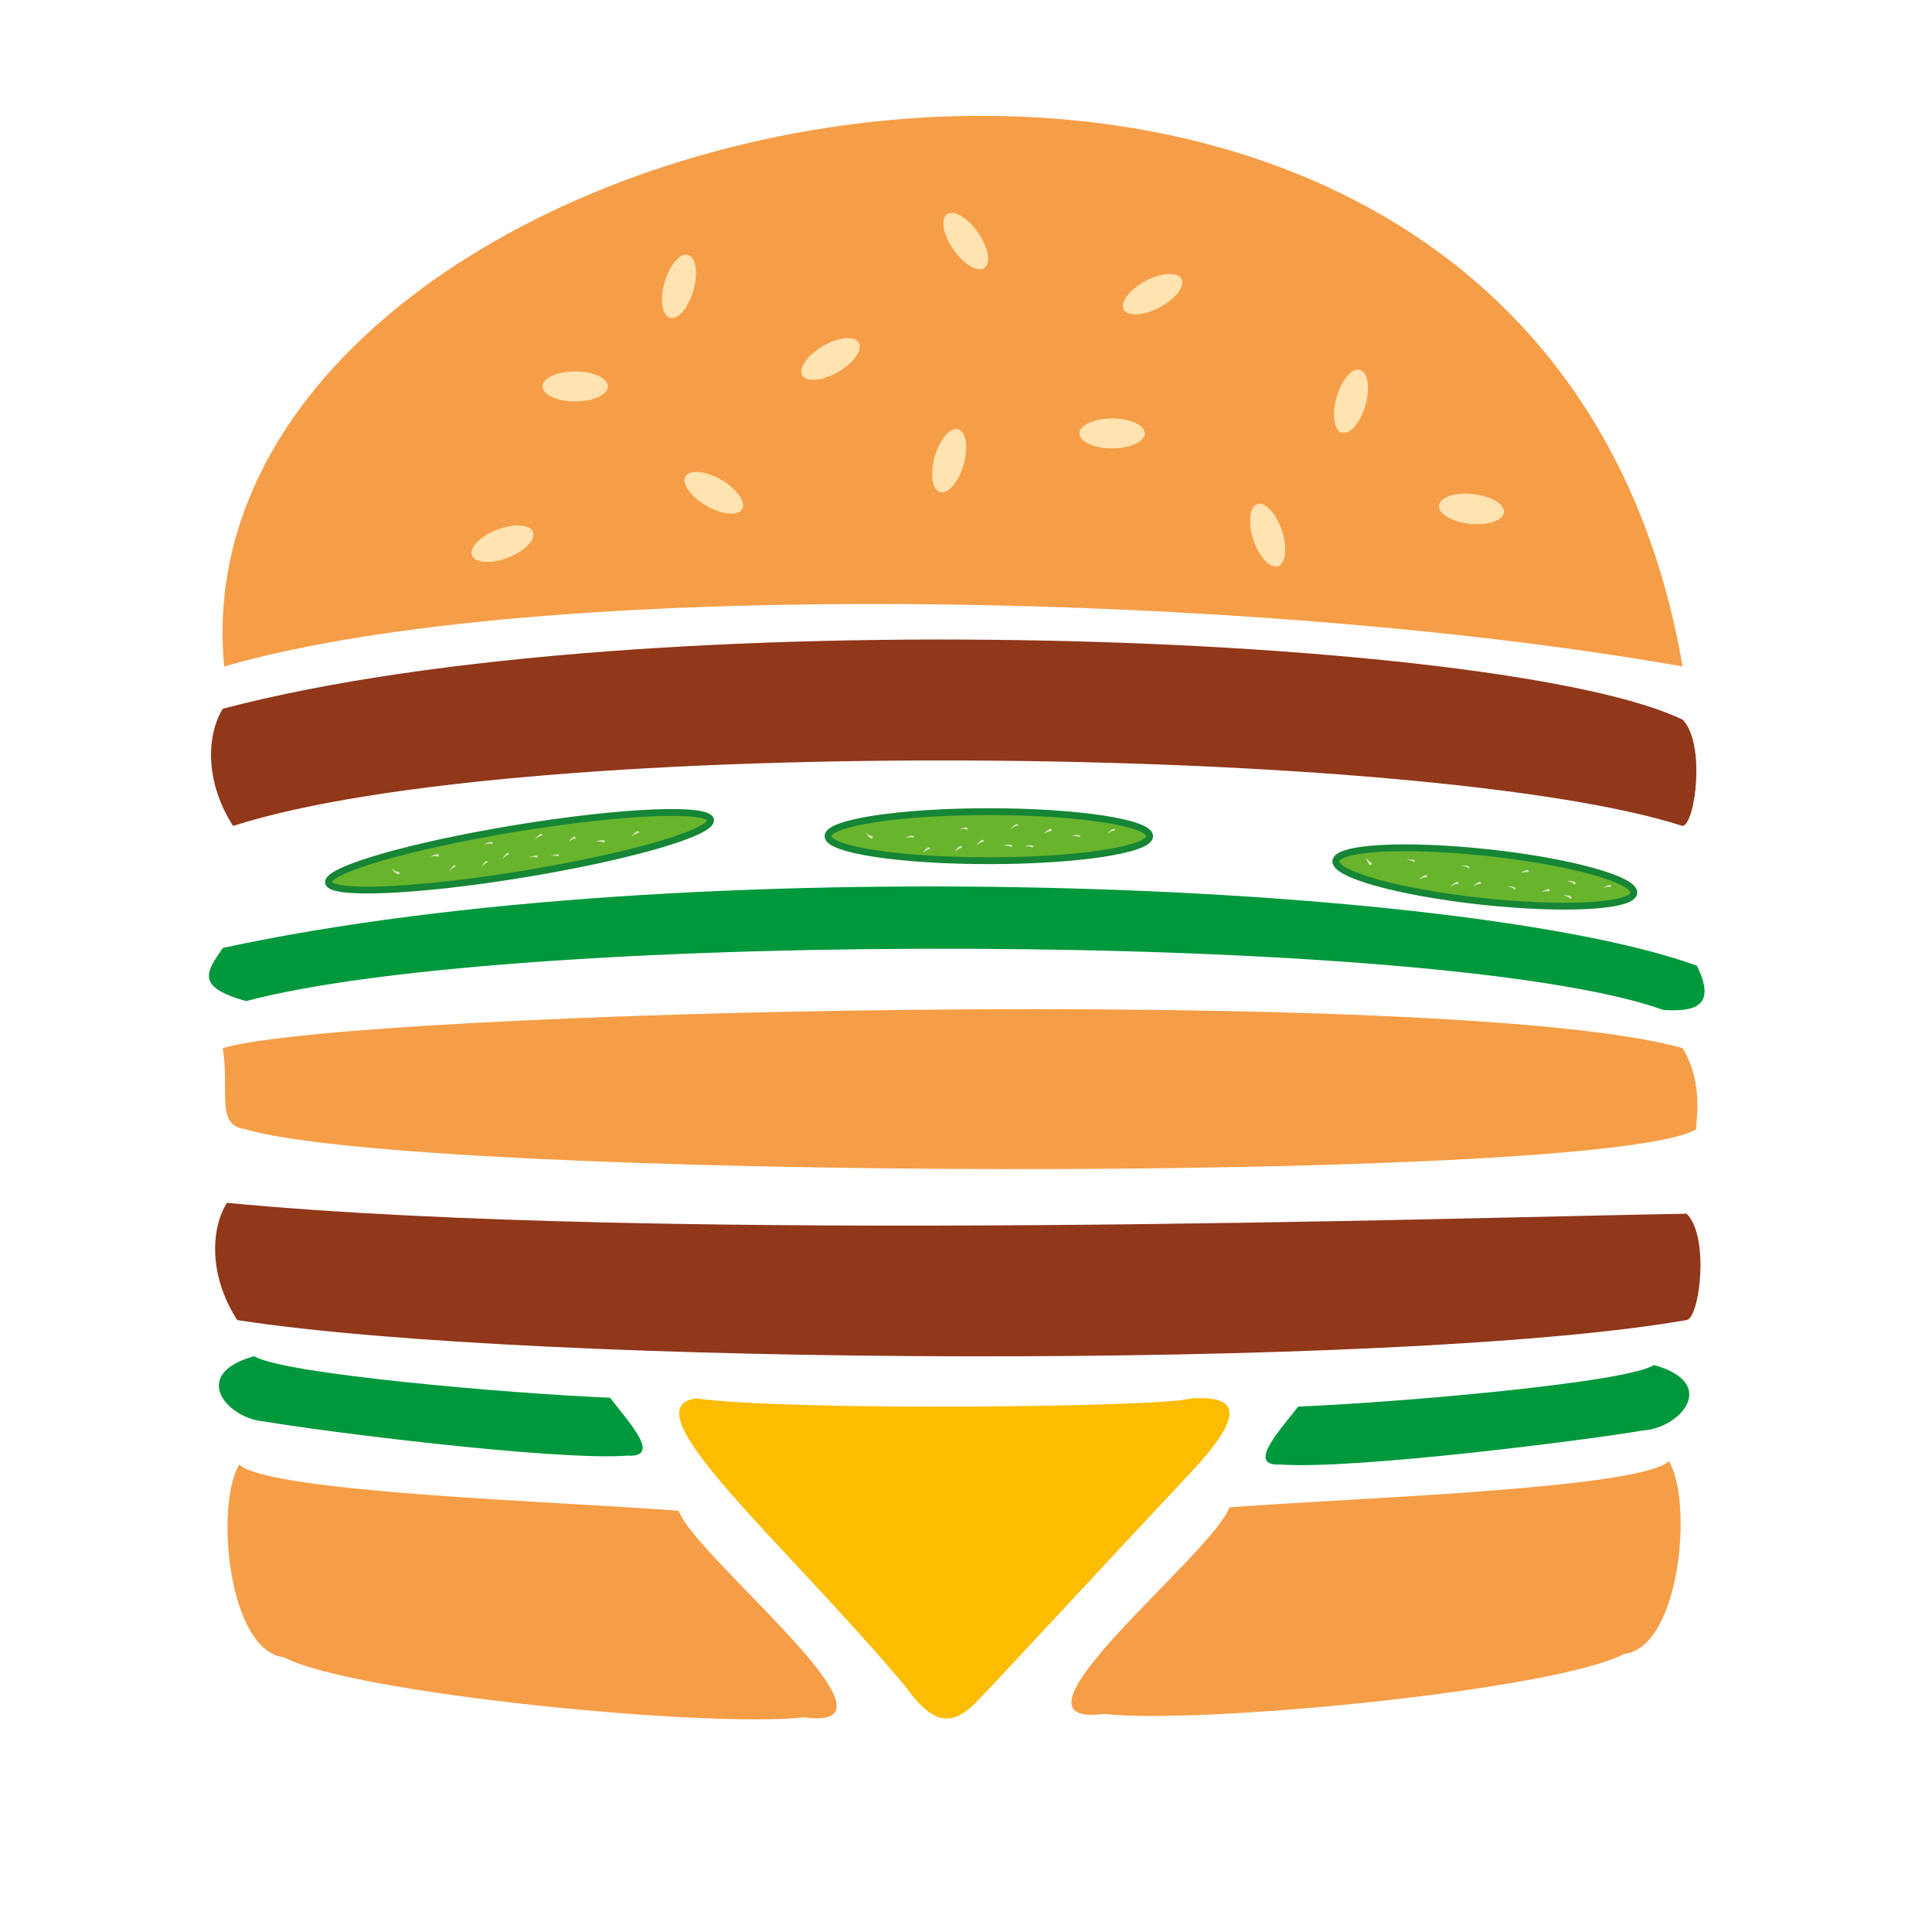 <?xml version="1.0" encoding="utf-8"?>
<!-- Generator: Adobe Illustrator 24.1.0, SVG Export Plug-In . SVG Version: 6.00 Build 0)  -->
<svg version="1.1" id="Calque_1" xmlns="http://www.w3.org/2000/svg" xmlns:xlink="http://www.w3.org/1999/xlink" x="0px" y="0px"
	 viewBox="0 0 283.5 283.5" style="enable-background:new 0 0 283.5 283.5;" xml:space="preserve">
<style type="text/css">
	.st0{fill:#F59E47;}
	.st1{fill:#91371A;}
	.st2{fill:#00983D;}
	.st3{fill:#FCBC00;}
	.st4{fill:#FFE3B1;}
	.st5{fill:#69B42D;stroke:#168536;stroke-miterlimit:10;}
	.st6{fill:#D3E5BC;}
</style>
<path class="st0" d="M32.9,97.8c-8.1-84.9,191.9-128.4,214,0C184.2,86.7,78.7,84.5,32.9,97.8z"/>
<path class="st1" d="M32.7,104c61.9-16.3,188.3-10.9,214.2,1.6c3.4,3.4,1.9,15.3,0,15.6c-36.9-11.9-170.2-13.7-212.7,0
	C29.8,114.3,30.5,107.5,32.7,104z"/>
<path class="st1" d="M33.3,176.5c63.8,6.1,182.3,2.1,214.2,1.6c3.4,3.4,1.9,15.3,0,15.6c-42.2,7.4-169.2,6.8-212.7,0
	C30.4,186.8,31.1,180,33.3,176.5z"/>
<path class="st2" d="M32.7,139.1c68-14.7,182.3-9.7,216.3,2.6c2.9,5.9-0.2,6.8-4.9,6.5c-32.5-11.6-168-11.9-208-1.3
	C28.6,144.8,30.3,142.6,32.7,139.1z"/>
<path class="st0" d="M32.7,153.8c18.7-5.6,181.1-9.4,214.2,0c3.2,5.3,1.9,10.9,2,11.9c-13.3,8.1-187.9,7.5-212.9,0
	C31.6,165.1,33.7,160.4,32.7,153.8z"/>
<path class="st3" d="M102.1,205.2c13.8,1.9,69.1,1.3,72.6,0c5.6-0.3,9.4,0.9,0,10.9c-9.4,10-29.1,31.3-31,33.2
	c-3.8,4.1-6.6,4.1-10.9-1.9C115,226.2,92.1,206.7,102.1,205.2z"/>
<path class="st2" d="M89.5,205.1c-14.7-0.6-48.2-3.5-52.2-6.1c-9.7,2.7-3.8,9.3,1.6,9.6c7.3,1.3,42.5,5.8,53.2,5
	C97.1,213.9,92.4,208.8,89.5,205.1z"/>
<path class="st2" d="M190.5,206.4c14.7-0.6,48.2-3.5,52.2-6.1c9.7,2.7,3.8,9.3-1.6,9.6c-7.3,1.3-42.5,5.8-53.2,5
	C182.9,215.2,187.6,210.1,190.5,206.4z"/>
<path class="st0" d="M99.6,221.7c-15.4-1.3-60.1-2.6-64.5-6.8c-3.6,6.1-1.6,27.4,6.6,28.3c10,5.3,61.9,10.4,76.3,8.8
	C134.8,254.3,102.1,228.6,99.6,221.7z"/>
<path class="st0" d="M180.4,221.2c15.4-1.3,60.1-2.6,64.5-6.8c3.6,6.1,1.6,27.4-6.6,28.3c-10,5.3-61.9,10.4-76.3,8.8
	C145.2,253.7,177.9,228.1,180.4,221.2z"/>
<ellipse class="st4" cx="84.4" cy="56.7" rx="4.8" ry="2.2"/>
<ellipse transform="matrix(0.277 -0.961 0.961 0.277 31.686 126.099)" class="st4" cx="99.6" cy="42" rx="4.8" ry="2.2"/>
<ellipse transform="matrix(0.866 -0.5 0.5 0.866 -10.038 67.991)" class="st4" cx="121.9" cy="52.7" rx="4.8" ry="2.2"/>
<ellipse transform="matrix(0.821 -0.571 0.571 0.821 5.22 87.304)" class="st4" cx="141.7" cy="35.3" rx="2.2" ry="4.8"/>
<ellipse class="st4" cx="163.2" cy="63.6" rx="4.8" ry="2.2"/>
<ellipse transform="matrix(0.277 -0.961 0.961 0.277 86.739 233.04)" class="st4" cx="198.2" cy="58.9" rx="4.8" ry="2.2"/>
<ellipse transform="matrix(0.949 -0.317 0.317 0.949 -15.293 62.961)" class="st4" cx="185.9" cy="78.5" rx="2.2" ry="4.8"/>
<ellipse transform="matrix(0.107 -0.994 0.994 0.107 118.665 281.3)" class="st4" cx="215.9" cy="74.6" rx="2.2" ry="4.8"/>
<ellipse transform="matrix(0.277 -0.961 0.961 0.277 35.755 182.65)" class="st4" cx="139.2" cy="67.6" rx="4.8" ry="2.2"/>
<ellipse transform="matrix(0.884 -0.468 0.468 0.884 -0.572 84.115)" class="st4" cx="169.1" cy="43.2" rx="4.8" ry="2.2"/>
<ellipse transform="matrix(0.5 -0.866 0.866 0.5 -10.22 126.832)" class="st4" cx="104.7" cy="72.3" rx="2.2" ry="4.8"/>
<ellipse transform="matrix(0.933 -0.358 0.358 0.933 -23.689 31.751)" class="st4" cx="73.8" cy="79.8" rx="4.8" ry="2.2"/>
<ellipse transform="matrix(0.987 -0.162 0.162 0.987 -19.208 13.981)" class="st5" cx="76.2" cy="124.9" rx="28.4" ry="3.4"/>
<ellipse class="st5" cx="145.1" cy="122.7" rx="23.6" ry="3.6"/>
<ellipse transform="matrix(0.107 -0.994 0.994 0.107 66.751 331.421)" class="st5" cx="217.8" cy="128.6" rx="3.6" ry="22"/>
<path class="st6" d="M63.3,125.7c-0.4,0.1,1-0.7,1.1-0.2C64.6,125.9,64.2,125.5,63.3,125.7z"/>
<path class="st6" d="M57.6,127.5c-0.4-0.3,0.7,1.2,1,0.7C58.8,127.7,58.3,128.2,57.6,127.5z"/>
<path class="st6" d="M71.2,123.9c-0.4,0.1,1-0.7,1.1-0.2C72.4,124.1,72.1,123.6,71.2,123.9z"/>
<path class="st6" d="M70.7,127.2c-0.3,0.4,0.5-1.1,0.8-0.8C71.9,126.6,71.3,126.4,70.7,127.2z"/>
<path class="st6" d="M66,127.8c-0.3,0.4,0.5-1.1,0.8-0.8S66.6,127,66,127.8z"/>
<path class="st6" d="M73.8,126c-0.3,0.4,0.5-1.1,0.8-0.8S74.4,125.3,73.8,126z"/>
<path class="st6" d="M92.8,122.7c-0.3,0.3,0.6-1,0.9-0.7C94,122.3,93.5,122.1,92.8,122.7z"/>
<path class="st6" d="M83.5,123.5c-0.3,0.3,0.6-1,0.9-0.7C84.7,123.2,84.2,122.9,83.5,123.5z"/>
<path class="st6" d="M78.6,123.1c-0.3,0.3,0.6-1,0.9-0.7S79.3,122.5,78.6,123.1z"/>
<path class="st6" d="M80.9,125.6c-0.5,0.1,1.1-0.5,1.1-0.1C82.1,125.9,81.8,125.4,80.9,125.6z"/>
<path class="st6" d="M87.6,123.5c-0.5,0.1,1.1-0.5,1.1-0.1C88.8,123.9,88.5,123.4,87.6,123.5z"/>
<path class="st6" d="M77.8,125.8c-0.5,0.1,1.1-0.5,1.1-0.1C78.9,126.1,78.7,125.6,77.8,125.8z"/>
<path class="st6" d="M133,122.9c-0.5,0.1,1.1-0.6,1.1-0.1C134.2,123.2,133.9,122.7,133,122.9z"/>
<path class="st6" d="M127.1,122.2c-0.3-0.4,0.6,1.2,0.9,0.8C128.3,122.5,127.8,122.9,127.1,122.2z"/>
<path class="st6" d="M140.9,121.7c-0.5,0.1,1.1-0.6,1.1-0.1C142.1,122,141.8,121.5,140.9,121.7z"/>
<path class="st6" d="M140.2,124.9c-0.3,0.3,0.6-1.1,0.9-0.7C141.4,124.5,140.9,124.3,140.2,124.9z"/>
<path class="st6" d="M135.5,125.1c-0.3,0.3,0.6-1.1,0.9-0.7C136.7,124.7,136.1,124.5,135.5,125.1z"/>
<path class="st6" d="M143.4,124c-0.3,0.3,0.6-1.1,0.9-0.7C144.6,123.6,144,123.4,143.4,124z"/>
<path class="st6" d="M162.6,122.3c-0.4,0.3,0.7-1,1-0.6C163.8,122,163.3,121.7,162.6,122.3z"/>
<path class="st6" d="M153.3,122.3c-0.4,0.3,0.7-1,1-0.6C154.5,122.1,154,121.8,153.3,122.3z"/>
<path class="st6" d="M148.4,121.6c-0.4,0.3,0.7-1,1-0.6C149.6,121.3,149.1,121,148.4,121.6z"/>
<path class="st6" d="M150.5,124.2c-0.5,0,1.1-0.4,1.1,0C151.6,124.6,151.4,124.1,150.5,124.2z"/>
<path class="st6" d="M157.4,122.7c-0.5,0,1.1-0.4,1.1,0S158.3,122.6,157.4,122.7z"/>
<path class="st6" d="M147.4,124.1c-0.5,0,1.1-0.4,1.1,0S148.3,124.1,147.4,124.1z"/>
<path class="st6" d="M206.5,126.2c-0.5,0,1.2-0.3,1.1,0.2C207.6,126.8,207.5,126.2,206.5,126.2z"/>
<path class="st6" d="M200.5,125.9c-0.2-0.4,0.3,1.3,0.7,1C201.6,126.5,201,126.7,200.5,125.9z"/>
<path class="st6" d="M214.5,127.1c-0.5,0,1.2-0.3,1.1,0.2C215.6,127.7,215.5,127.1,214.5,127.1z"/>
<path class="st6" d="M213,130c-0.4,0.2,0.8-0.9,1-0.5C214.2,129.9,213.8,129.5,213,130z"/>
<path class="st6" d="M208.4,129c-0.4,0.2,0.8-0.9,1-0.5C209.6,128.9,209.2,128.5,208.4,129z"/>
<path class="st6" d="M216.3,130c-0.4,0.2,0.8-0.9,1-0.5C217.5,129.9,217.1,129.5,216.3,130z"/>
<path class="st6" d="M235.3,130.3c-0.4,0.2,1-0.8,1.1-0.3C236.5,130.4,236.1,129.9,235.3,130.3z"/>
<path class="st6" d="M226.3,130.9c-0.4,0.2,1-0.8,1.1-0.3C227.5,131,227.1,130.6,226.3,130.9z"/>
<path class="st6" d="M223.2,128.1c-0.4,0.2,1-0.8,1.1-0.3C224.4,128.2,224,127.8,223.2,128.1z"/>
<path class="st6" d="M229.5,131.4c-0.5-0.1,1.2-0.1,1.1,0.3C230.5,132.2,230.4,131.6,229.5,131.4z"/>
<path class="st6" d="M230.1,129.3c-0.5-0.1,1.2-0.1,1.1,0.3C231.1,130.1,231,129.5,230.1,129.3z"/>
<path class="st6" d="M221.3,130.1c-0.5-0.1,1.2-0.1,1.1,0.3C222.3,130.8,222.2,130.2,221.3,130.1z"/>
</svg>
